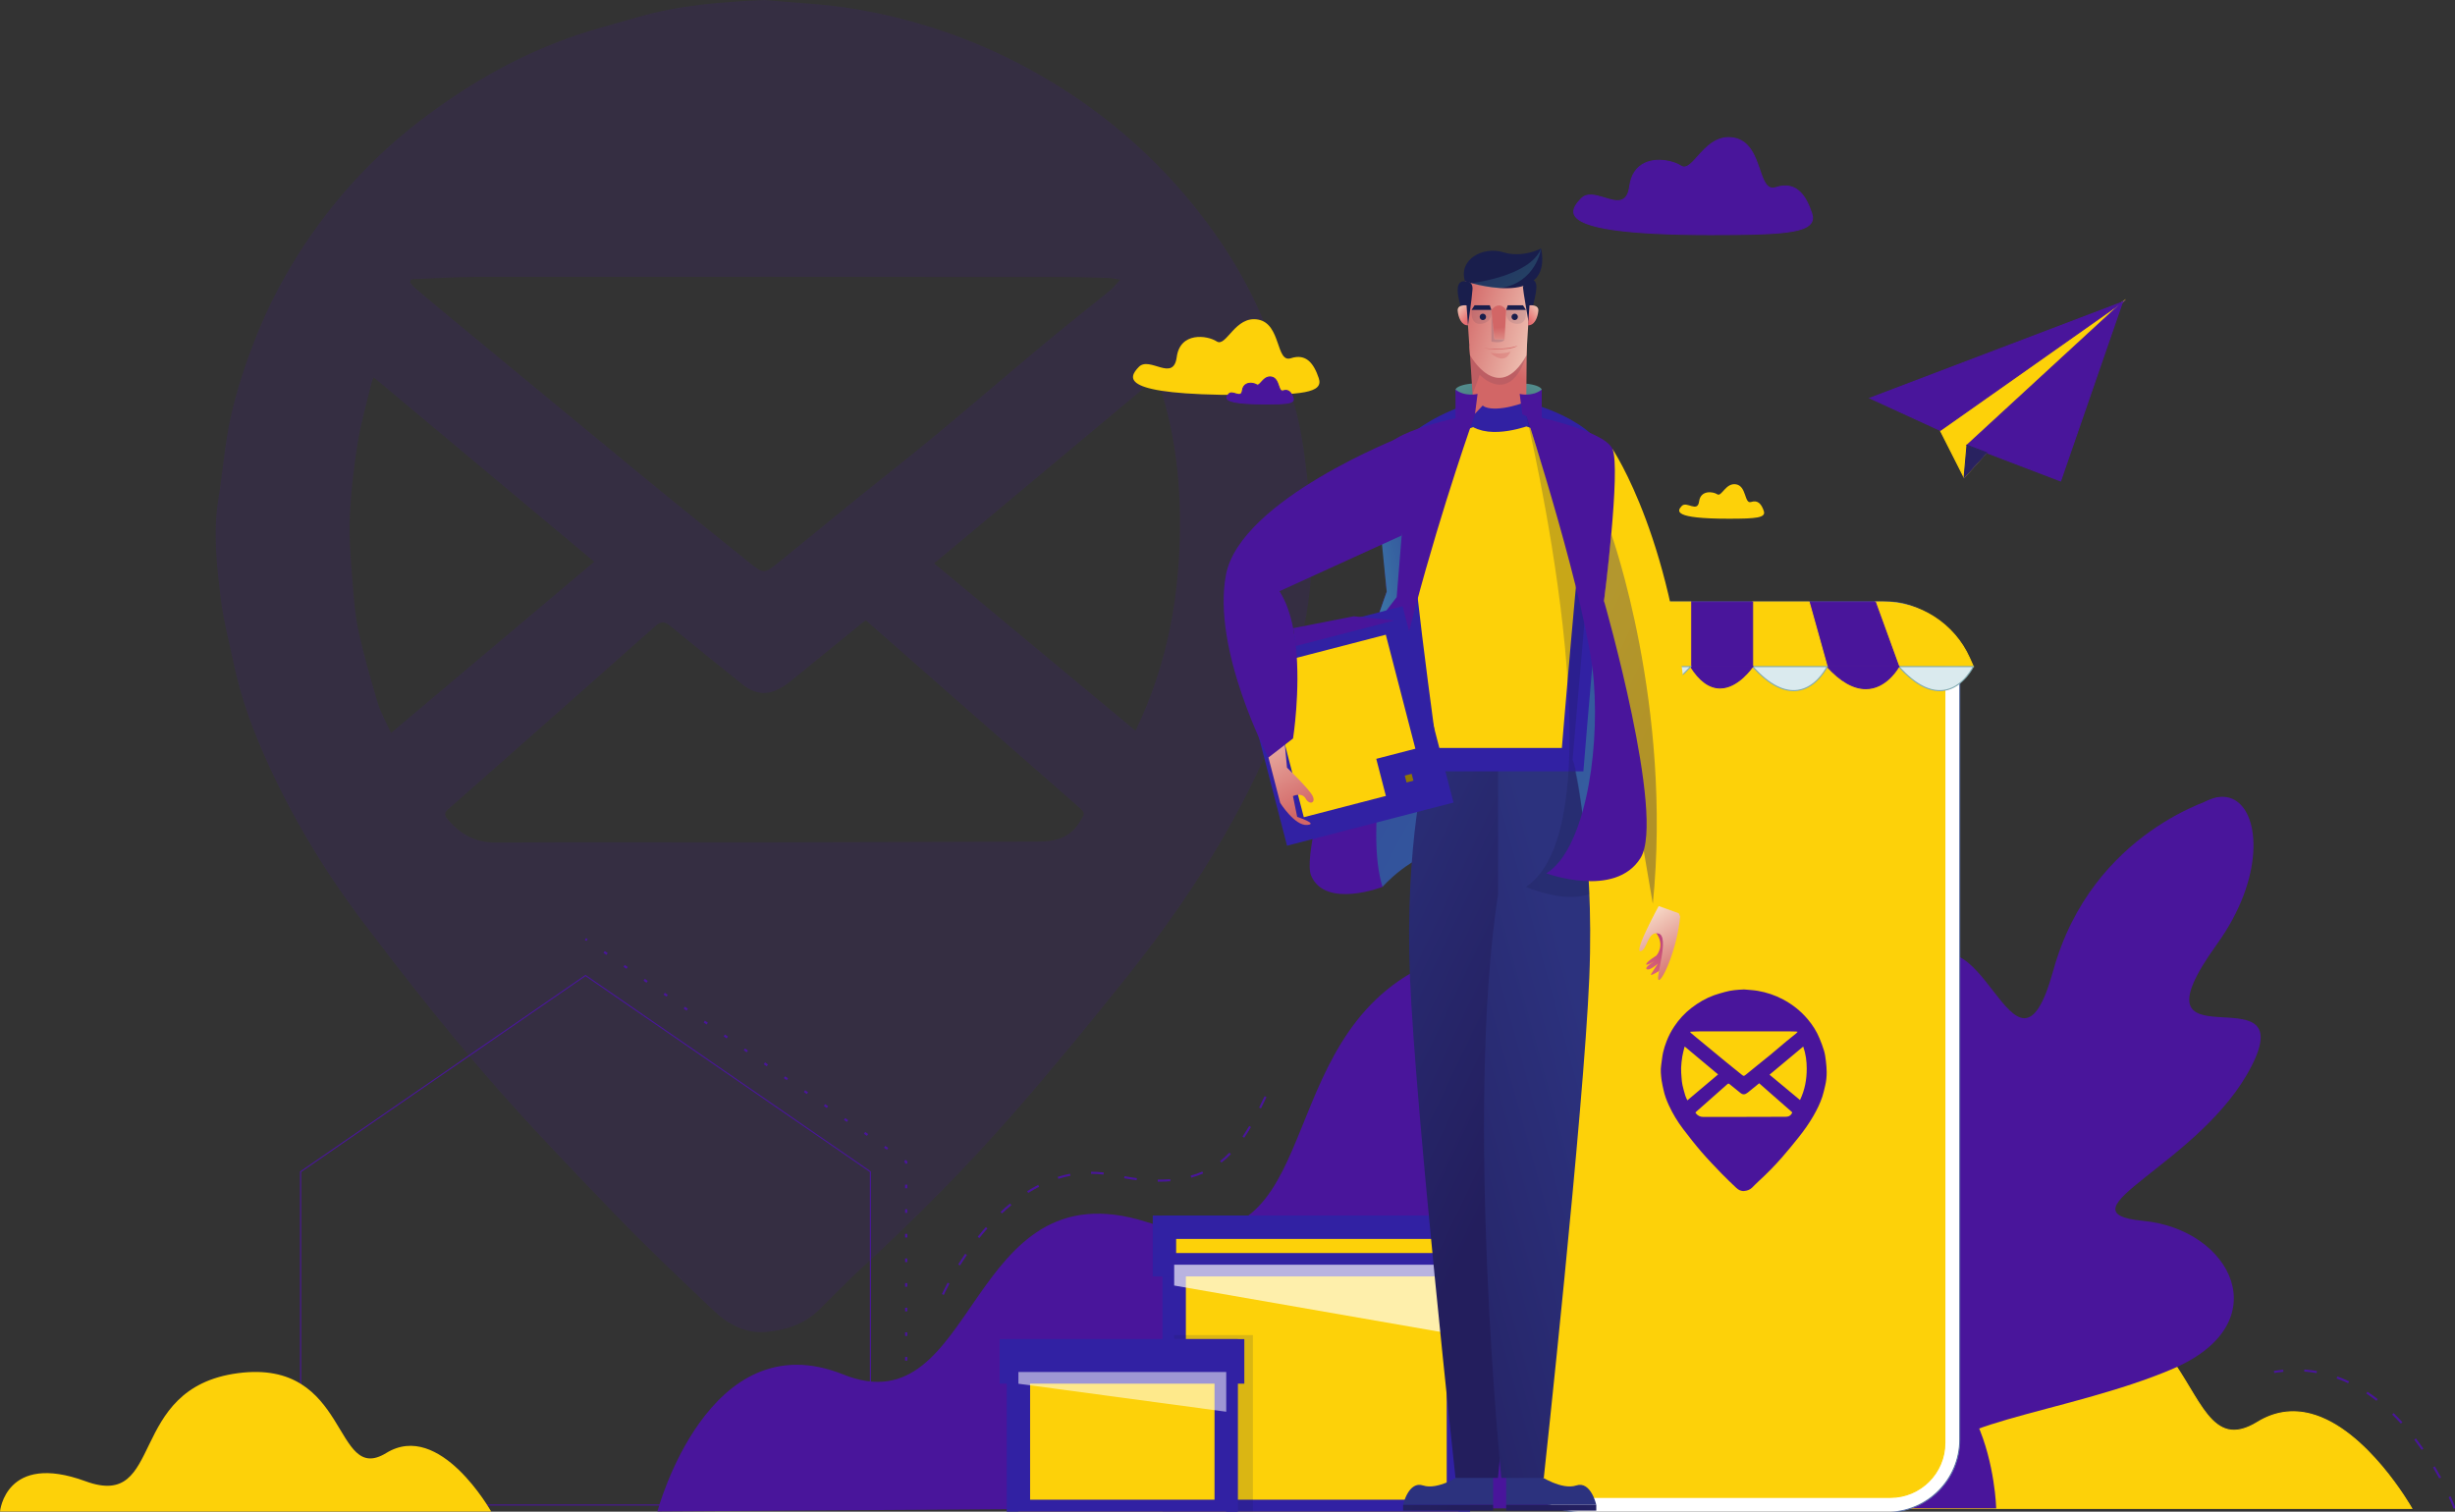<svg width="630" height="388" viewBox="0 0 630 388" fill="none" xmlns="http://www.w3.org/2000/svg">
<rect x="0" y="0" width="630" height="388" fill="#333333" stroke="none"/>
<path opacity="0.15" d="M196.225 0C204.016 0.747 211.886 1.024 219.581 2.337C234.713 4.919 249.148 9.737 262.774 17.001C278.754 25.52 292.679 36.572 304.33 50.36C312.625 60.178 319.592 70.961 324.481 82.917C327.33 89.878 330.114 96.912 332.211 104.124C333.846 109.746 334.628 115.659 335.331 121.5C336.078 127.701 336.617 133.967 336.644 140.209C336.679 147.968 335.94 155.714 334.076 163.289C332.555 169.467 331.294 175.733 329.311 181.762C325.519 193.275 320.131 204.104 314.091 214.606C306.834 227.227 298.444 239.091 289.394 250.456C280.128 262.094 270.682 273.604 260.918 284.824C248.421 299.183 235.029 312.702 220.993 325.579C217.265 328.999 213.773 332.67 210.158 336.211C206.407 339.882 201.645 341.421 196.643 341.865C191.382 342.332 186.884 339.96 183.17 336.424C174.761 328.414 166.293 320.453 158.235 312.096C146.773 300.205 135.287 288.303 124.501 275.809C113.621 263.204 103.315 250.076 93.257 236.8C83.789 224.303 75.628 210.909 69.055 196.63C65.128 188.098 61.829 179.322 59.919 170.084C58.811 164.737 57.372 159.43 56.703 154.029C55.636 145.418 54.634 136.767 56.046 128.051C57.18 121.041 57.684 113.902 59.221 106.989C60.676 100.446 62.786 93.994 65.204 87.73C68.583 78.969 72.941 70.635 78.151 62.795C86.217 50.659 95.979 40.081 107.549 31.185C119.248 22.189 131.861 14.796 145.762 9.791C151.691 7.657 157.825 6.091 163.889 4.339C174.438 1.291 185.267 0.488 196.225 0.003V0ZM105.476 71.695C105.393 71.932 105.309 72.166 105.226 72.403C105.552 72.829 105.819 73.325 106.215 73.667C108.317 75.478 110.438 77.268 112.578 79.033C130.427 93.775 148.261 108.539 166.145 123.238C174.839 130.385 183.628 137.419 192.393 144.48C195.883 147.291 196.19 147.281 199.677 144.451C206.695 138.756 213.681 133.018 220.704 127.329C227.127 122.128 233.649 117.047 240.009 111.768C249.434 103.941 258.718 95.945 268.13 88.102C273.657 83.496 279.328 79.06 284.904 74.511C285.712 73.85 286.356 72.988 287.475 71.794C285.987 71.565 285.238 71.371 284.483 71.347C280.562 71.234 276.641 71.091 272.719 71.088C222.426 71.061 172.136 71.034 121.843 71.072C116.386 71.077 110.931 71.476 105.474 71.692L105.476 71.695ZM222.195 159.209C221.79 159.492 221.553 159.64 221.338 159.815C215.206 164.807 209.086 169.812 202.946 174.792C198.252 178.6 194.516 178.859 190.466 175.614C184.299 170.674 178.136 165.726 172.042 160.694C170.646 159.541 169.689 159.349 168.223 160.651C150.495 176.398 132.715 192.092 114.933 207.78C113.915 208.677 114.117 209.378 114.893 210.3C118.132 214.148 121.973 216.291 127.266 216.253C149.312 216.102 171.357 216.234 193.403 216.205C217.804 216.172 242.206 216.075 266.607 216.005C270.835 215.994 274.533 215.078 276.994 211.084C278.411 208.782 278.686 208.782 276.611 206.96C266.602 198.169 256.568 189.407 246.553 180.624C238.473 173.536 230.407 166.429 222.2 159.212L222.195 159.209ZM100.342 188.133C117.989 173.259 135.098 158.837 152.486 144.181C133.446 128.253 114.745 112.614 95.941 96.883C95.707 97.319 95.523 97.54 95.464 97.794C94.2 103.092 92.64 108.345 91.78 113.708C90.758 120.087 90.015 126.553 89.758 133.002C89.54 138.53 90.066 144.098 90.481 149.631C90.793 153.808 91.13 158.031 92.028 162.109C93.386 168.275 95.13 174.366 96.936 180.422C97.663 182.864 98.992 185.125 100.345 188.13L100.342 188.133ZM239.721 144.596C257.182 159.115 274.11 173.188 291.391 187.553C299.662 170.472 302.772 152.784 302.81 134.517C302.837 121.871 301.247 109.393 296.846 96.856C277.651 112.897 258.891 128.574 239.721 144.596Z" fill="#49159B"/>
<path d="M452.555 387.153H618.898C618.898 387.153 599.548 352.619 579.318 365.048C559.089 377.478 565.811 329.312 523.309 334.923C480.811 340.537 496.019 386.8 465.81 375.718C435.598 364.633 433.525 387.151 433.525 387.151H452.555V387.153Z" fill="#FDD109"/>
<path d="M619.127 387.288H433.377L433.39 387.14C433.399 387.061 434.18 379.337 440.775 375.171C446.607 371.484 455.045 371.627 465.855 375.591C480.425 380.938 484.381 372.769 489.391 362.428C494.733 351.403 501.379 337.685 523.293 334.79C533.941 333.386 542.439 335.187 549.273 340.304C555.157 344.708 558.787 350.756 561.989 356.09C565.129 361.321 567.842 365.838 571.718 366.786C573.893 367.317 576.356 366.711 579.248 364.935C583.568 362.28 588.19 361.566 592.985 362.814C607.369 366.557 618.898 386.881 619.014 387.086L619.127 387.285V387.288ZM433.676 387.018H618.664C617.424 384.889 606.423 366.59 592.918 363.075C588.196 361.846 583.644 362.55 579.388 365.164C576.432 366.98 573.901 367.598 571.653 367.048C567.667 366.075 564.929 361.512 561.757 356.23C558.566 350.915 554.952 344.894 549.112 340.52C542.336 335.448 533.903 333.661 523.328 335.06C501.557 337.936 494.946 351.583 489.634 362.55C485.672 370.729 482.36 377.564 474.032 377.567C471.706 377.567 468.992 377.033 465.764 375.85C455.037 371.915 446.68 371.764 440.923 375.402C434.943 379.181 433.822 385.943 433.679 387.024L433.676 387.018Z" fill="#FDD109"/>
<path d="M223.499 386.418H77.008V300.682L77.067 300.642L150.255 250.217L150.33 250.271L223.499 300.685V386.421V386.418ZM77.277 386.148H223.229V300.825L150.252 250.546L77.275 300.825V386.148H77.277Z" fill="#49159B"/>
<path d="M150.411 240.782L150.088 241.247L150.475 241.516L150.798 241.051L150.411 240.782Z" fill="#49159B"/>
<path d="M227.607 295.108L226.85 294.583L227.173 294.117L227.93 294.642L227.607 295.108ZM222.465 291.535L221.707 291.009L222.031 290.543L222.788 291.068L222.465 291.535ZM217.322 287.964L216.565 287.438L216.889 286.972L217.646 287.497L217.322 287.964ZM212.18 284.39L211.423 283.864L211.746 283.398L212.504 283.924L212.18 284.39ZM207.041 280.816L206.283 280.291L206.607 279.825L207.364 280.35L207.041 280.816ZM201.899 277.245L201.141 276.72L201.465 276.254L202.222 276.779L201.899 277.245ZM196.756 273.672L195.999 273.146L196.322 272.68L197.08 273.205L196.756 273.672ZM191.614 270.098L190.857 269.573L191.18 269.106L191.938 269.632L191.614 270.098ZM186.472 266.527L185.715 266.002L186.038 265.535L186.795 266.061L186.472 266.527ZM181.33 262.953L180.572 262.428L180.896 261.962L181.653 262.487L181.33 262.953ZM176.187 259.382L175.43 258.857L175.754 258.391L176.511 258.916L176.187 259.382ZM171.045 255.809L170.288 255.283L170.611 254.817L171.369 255.342L171.045 255.809ZM165.903 252.235L165.146 251.71L165.469 251.243L166.226 251.769L165.903 252.235ZM160.761 248.664L160.004 248.139L160.327 247.672L161.084 248.198L160.761 248.664ZM155.619 245.09L154.861 244.565L155.185 244.099L155.942 244.624L155.619 245.09Z" fill="#49159B"/>
<path d="M232.828 298.666H232.259V298.34L231.992 298.157L232.318 297.69L232.828 298.043V298.666Z" fill="#49159B"/>
<path d="M232.828 380.817H232.262V379.887H232.828V380.817ZM232.828 374.497H232.262V373.567H232.828V374.497ZM232.828 368.177H232.262V367.247H232.828V368.177ZM232.828 361.86H232.262V360.93H232.828V361.86ZM232.828 355.54H232.262V354.61H232.828V355.54ZM232.828 349.22H232.262V348.29H232.828V349.22ZM232.828 342.9H232.262V341.97H232.828V342.9ZM232.828 336.58H232.262V335.65H232.828V336.58ZM232.828 330.263H232.262V329.333H232.828V330.263ZM232.828 323.943H232.262V323.013H232.828V323.943ZM232.828 317.623H232.262V316.693H232.828V317.623ZM232.828 311.303H232.262V310.373H232.828V311.303ZM232.828 304.985H232.262V304.056H232.828V304.985Z" fill="#49159B"/>
<path d="M232.824 386.208H232.258V386.68H232.824V386.208Z" fill="#49159B"/>
<path d="M569.327 204.592C569.327 204.592 536.871 213.035 526.883 249.184C516.892 285.336 508.182 227.012 491.413 250.588C474.644 274.162 498.436 330.77 471.189 327.84C443.942 324.913 450.434 382.518 450.434 382.518C450.434 382.518 544.438 329.204 569.33 204.589L569.327 204.592Z" fill="#49159B"/>
<path d="M450.432 382.52C450.432 382.52 520.409 314 542.862 245.122C565.315 176.244 593.114 208.722 568.956 242.271C544.797 275.819 590.646 248.319 577.823 273.566C564.999 298.814 527.247 311.173 549.969 313.354C572.691 315.534 584.806 339.585 557.725 351.262C530.645 362.94 490.308 366.01 500.695 376.432C511.082 386.856 464.608 390.147 450.432 382.52Z" fill="#49159B"/>
<path d="M294.118 387.151H512.269C512.269 387.151 511.029 340.857 476.427 351.309C441.822 361.76 429.592 304.937 429.748 280.787C429.902 256.634 399.558 228.147 362.245 249.667C324.931 271.187 340.568 328.317 294.121 313.61C247.674 298.9 251.081 366.717 216.398 352.78C181.717 338.847 168.711 387.927 168.711 387.927L294.121 387.153L294.118 387.151Z" fill="#49159B"/>
<path d="M502.915 173.159V369.509C502.915 379.804 494.568 388.154 484.271 388.154H405.922C395.627 388.154 387.277 379.804 387.277 369.509V173.159C387.277 162.861 395.627 154.515 405.922 154.515H484.271C494.568 154.515 502.915 162.861 502.915 173.159Z" fill="white"/>
<path d="M484.271 388.288H405.922C395.567 388.288 387.143 379.864 387.143 369.509V173.159C387.143 162.805 395.567 154.38 405.922 154.38H484.271C494.625 154.38 503.05 162.805 503.05 173.159V369.509C503.05 379.864 494.625 388.288 484.271 388.288ZM405.922 154.649C395.716 154.649 387.412 162.953 387.412 173.159V369.509C387.412 379.715 395.716 388.019 405.922 388.019H484.271C494.477 388.019 502.78 379.715 502.78 369.509V173.159C502.78 162.953 494.477 154.649 484.271 154.649H405.922Z" fill="#5B71A8"/>
<path d="M485.113 158.336H405.074C397.355 158.336 391.098 164.594 391.098 172.313V370.352C391.098 378.071 397.355 384.329 405.074 384.329H485.113C492.832 384.329 499.089 378.071 499.089 370.352V172.313C499.089 164.594 492.832 158.336 485.113 158.336Z" fill="#FDD109"/>
<path d="M485.114 384.464H405.078C397.298 384.464 390.967 378.133 390.967 370.353V172.316C390.967 164.535 397.298 158.204 405.078 158.204H485.114C492.895 158.204 499.225 164.535 499.225 172.316V370.353C499.225 378.133 492.895 384.464 485.114 384.464ZM405.078 158.471C397.446 158.471 391.236 164.68 391.236 172.313V370.35C391.236 377.982 397.446 384.192 405.078 384.192H485.114C492.746 384.192 498.956 377.982 498.956 370.35V172.313C498.956 164.68 492.746 158.471 485.114 158.471H405.078Z" fill="#FDD109"/>
<path d="M242.21 332.362L241.717 332.143C241.717 332.143 242.223 331.003 243.178 329.214L243.652 329.467C242.709 331.238 242.213 332.351 242.207 332.362H242.21ZM246.352 324.807L245.894 324.522C246.471 323.603 247.069 322.686 247.676 321.802L248.12 322.107C247.519 322.986 246.924 323.894 246.352 324.807ZM251.317 317.779L250.896 317.442C251.581 316.585 252.284 315.747 252.985 314.952L253.389 315.307C252.691 316.097 251.993 316.93 251.317 317.779ZM257.122 311.451L256.753 311.057C257.556 310.305 258.378 309.58 259.194 308.907L259.537 309.324C258.728 309.99 257.914 310.707 257.119 311.451H257.122ZM263.87 306.187L263.585 305.732C264.517 305.147 265.469 304.605 266.412 304.123L266.657 304.602C265.727 305.077 264.789 305.61 263.87 306.187ZM297.505 303.298C297.367 303.298 297.23 303.298 297.09 303.298L297.095 302.759C298.198 302.77 299.273 302.735 300.3 302.654L300.343 303.19C299.429 303.263 298.475 303.298 297.508 303.298H297.505ZM291.684 302.913C290.646 302.783 289.565 302.619 288.474 302.422L288.568 301.891C289.651 302.085 290.721 302.247 291.751 302.376L291.684 302.91V302.913ZM271.594 302.573L271.433 302.058C272.473 301.732 273.538 301.465 274.591 301.261L274.694 301.789C273.659 301.991 272.616 302.252 271.594 302.573ZM305.687 302.271L305.542 301.751C306.582 301.463 307.595 301.104 308.549 300.689L308.765 301.182C307.787 301.608 306.752 301.975 305.687 302.269V302.271ZM283.186 301.473C282.124 301.35 281.049 301.288 279.99 301.285V300.746C281.068 300.746 282.165 300.813 283.248 300.937L283.186 301.473ZM313.441 298.406L313.109 297.981C313.929 297.345 314.729 296.63 315.489 295.854L315.875 296.232C315.098 297.024 314.279 297.757 313.441 298.406ZM319.295 292.019L318.85 291.715C319.427 290.874 319.987 289.984 320.567 288.998L321.03 289.27C320.445 290.27 319.877 291.167 319.292 292.019H319.295ZM323.585 284.503L323.103 284.263C323.515 283.438 323.949 282.541 324.518 281.357L325.003 281.589C324.434 282.775 323.998 283.675 323.585 284.503Z" fill="#49159B"/>
<path d="M505.425 168.914L506.398 171.095H487.26L481.242 154.512H483.218C492.812 154.512 501.512 160.153 505.425 168.914Z" fill="#FDD109"/>
<path d="M506.604 171.229H487.165L487.132 171.14L481.047 154.377H483.214C492.849 154.377 501.613 160.061 505.545 168.858L506.604 171.227V171.229ZM487.353 170.96H506.189L505.3 168.968C501.414 160.268 492.744 154.646 483.216 154.646H481.432L487.353 170.96Z" fill="#FDD109"/>
<path d="M506.398 171.095C506.398 171.095 499.762 184.977 487.26 171.095H506.398Z" fill="#DAEAEE"/>
<path d="M497.77 177.4C494.441 177.4 490.878 175.314 487.159 171.186L486.957 170.962H506.612L506.521 171.156C506.494 171.21 503.863 176.605 498.896 177.322C498.524 177.376 498.15 177.403 497.772 177.403L497.77 177.4ZM487.563 171.229C491.563 175.597 495.36 177.557 498.853 177.053C503.149 176.433 505.658 172.191 506.176 171.229H487.563Z" fill="#7EA8AF"/>
<path d="M481.243 154.514H464.264L468.894 171.094H487.261L481.243 154.514Z" fill="#49159B"/>
<path d="M487.454 171.229H468.793L468.767 171.13L464.088 154.377H481.336L481.369 154.466L487.454 171.229ZM468.998 170.96H487.069L481.148 154.646H464.444L468.998 170.96Z" fill="#49159B"/>
<path d="M487.26 171.094C487.26 171.094 480.468 183.82 468.893 171.094H487.26Z" fill="#49159B"/>
<path d="M478.793 176.885C475.597 176.885 472.239 174.972 468.795 171.185L468.59 170.959H487.485L487.38 171.158C487.353 171.21 484.626 176.22 479.777 176.826C479.451 176.867 479.125 176.888 478.796 176.888L478.793 176.885ZM469.199 171.228C472.862 175.179 476.408 176.972 479.739 176.557C483.906 176.037 486.469 172.156 487.024 171.228H469.199Z" fill="#49159B"/>
<path d="M464.262 154.514L468.892 171.094H449.754V154.514H464.262Z" fill="#FDD109"/>
<path d="M469.07 171.229H449.619V154.377H464.364L464.391 154.477L469.07 171.229ZM449.889 170.96H468.714L464.159 154.646H449.889V170.96Z" fill="#FDD109"/>
<path d="M468.894 171.095C468.894 171.095 462.258 184.977 449.756 171.095H468.894Z" fill="#DAEAEE"/>
<path d="M460.266 177.4C456.937 177.4 453.374 175.314 449.655 171.186L449.453 170.962H469.108L469.017 171.156C468.99 171.21 466.359 176.605 461.392 177.322C461.02 177.376 460.646 177.403 460.268 177.403L460.266 177.4ZM450.06 171.229C454.062 175.597 457.862 177.557 461.352 177.053C465.648 176.43 468.157 172.191 468.674 171.229H450.062H450.06Z" fill="#7EA8AF"/>
<path d="M449.758 154.514H433.859V171.096H449.758V154.514Z" fill="#49159B"/>
<path d="M449.89 171.229H433.725V154.377H449.89V171.229ZM433.994 170.96H449.62V154.646H433.994V170.96Z" fill="#49159B"/>
<path d="M449.754 171.094C449.754 171.094 441.574 183.435 433.855 171.094H449.754Z" fill="#49159B"/>
<path d="M441.407 176.713C441.381 176.713 441.354 176.713 441.327 176.713C438.575 176.675 436.023 174.81 433.743 171.167L433.613 170.959H450.005L449.867 171.169C449.83 171.226 446.137 176.713 441.407 176.713ZM434.104 171.228C436.298 174.654 438.729 176.408 441.329 176.443C441.356 176.443 441.383 176.443 441.407 176.443C445.469 176.443 448.77 172.226 449.495 171.228H434.104Z" fill="#49159B"/>
<path d="M378.772 167.615L377.217 171.095H396.355L402.373 154.512H398.974C390.245 154.512 382.332 159.643 378.769 167.615H378.772Z" fill="#DAEAEE"/>
<path d="M396.449 171.23H377.01L378.648 167.562C382.225 159.554 390.205 154.38 398.975 154.38H402.564L402.5 154.56L396.449 171.23ZM377.425 170.96H396.261L402.182 154.647H398.975C390.31 154.647 382.427 159.759 378.894 167.669L377.425 170.96Z" fill="#7EA8AF"/>
<path d="M377.217 171.094C377.217 171.094 383.852 184.976 396.355 171.094H377.217Z" fill="#DAEAEE"/>
<path d="M385.844 177.4C385.466 177.4 385.092 177.373 384.72 177.319C379.753 176.602 377.12 171.207 377.096 171.153L377.004 170.959H396.659L396.457 171.183C392.738 175.312 389.175 177.398 385.846 177.398L385.844 177.4ZM377.438 171.228C377.955 172.191 380.464 176.433 384.76 177.053C388.253 177.557 392.051 175.597 396.05 171.228H377.438Z" fill="#7EA8AF"/>
<path d="M402.374 154.515H419.353L414.722 171.095H396.355L402.374 154.515Z" fill="#D63636"/>
<path d="M414.825 171.23H396.164L396.229 171.049L402.279 154.38H419.528L419.479 154.55L414.822 171.23H414.825ZM396.547 170.96H414.617L419.172 154.647H402.468L396.547 170.96Z" fill="#7EA8AF"/>
<path d="M396.354 171.095C396.354 171.095 403.145 183.821 414.72 171.095H396.354Z" fill="#D63636"/>
<path d="M404.82 176.886C404.491 176.886 404.165 176.867 403.839 176.824C398.988 176.221 396.263 171.208 396.236 171.156L396.131 170.957H415.026L414.821 171.183C411.377 174.97 408.016 176.884 404.822 176.884L404.82 176.886ZM396.589 171.229C397.147 172.156 399.71 176.04 403.877 176.557C407.208 176.972 410.754 175.18 414.417 171.229H396.592H396.589Z" fill="#7EA8AF"/>
<path d="M419.351 154.515L414.721 171.095H433.858V154.515H419.351Z" fill="#FDD109"/>
<path d="M433.993 171.23H414.543L414.591 171.06L419.249 154.38H433.993V171.232V171.23ZM414.899 170.96H433.724V154.647H419.453L414.899 170.96Z" fill="#FDD109"/>
<path d="M414.721 171.094C414.721 171.094 421.356 184.976 433.858 171.094H414.721Z" fill="#DAEAEE"/>
<path d="M423.348 177.4C422.97 177.4 422.596 177.373 422.224 177.319C417.257 176.602 414.624 171.207 414.599 171.153L414.508 170.959H434.163L433.961 171.183C430.242 175.312 426.679 177.398 423.35 177.398L423.348 177.4ZM414.942 171.228C415.459 172.191 417.968 176.433 422.264 177.053C425.754 177.557 429.552 175.597 433.554 171.228H414.942Z" fill="#7EA8AF"/>
<path d="M318.664 101.381C334.015 101.381 339.713 100.902 338.422 97.064C337.131 93.226 335.153 90.666 331.266 91.946C327.38 93.226 328.819 83.149 322.885 82.031C316.95 80.912 314.689 89.227 312.231 87.628C309.773 86.03 302.836 85.125 301.971 91.655C301.106 98.185 295.007 91.307 292.233 94.186C289.46 97.064 287.196 101.381 318.664 101.381Z" fill="#FDD109"/>
<path d="M443.625 133.138C450.622 133.138 453.217 132.919 452.63 131.17C452.042 129.421 451.139 128.254 449.369 128.839C447.598 129.424 448.253 124.831 445.55 124.319C442.847 123.807 441.814 127.599 440.696 126.869C439.577 126.141 436.416 125.729 436.02 128.704C435.626 131.679 432.845 128.545 431.581 129.858C430.317 131.17 429.288 133.138 443.625 133.138Z" fill="#FDD109"/>
<path d="M439.596 60.227C459.246 60.227 466.539 59.612 464.887 54.699C463.235 49.786 460.702 46.512 455.727 48.148C450.751 49.786 452.595 36.888 445 35.454C437.405 34.02 434.508 44.665 431.363 42.62C428.218 40.572 419.338 39.415 418.23 47.773C417.122 56.13 409.315 47.328 405.765 51.012C402.216 54.697 399.319 60.224 439.596 60.224V60.227Z" fill="#49159B"/>
<path d="M439.597 60.362C417.074 60.362 405.399 58.656 403.906 55.147C403.283 53.684 404.447 52.19 405.668 50.921C407.234 49.293 409.557 49.999 411.802 50.678C413.646 51.236 415.384 51.765 416.583 50.994C417.381 50.479 417.877 49.42 418.098 47.757C418.481 44.86 419.869 42.782 422.108 41.752C425.375 40.251 429.606 41.316 431.439 42.507C432.689 43.321 433.956 41.909 435.557 40.122C437.807 37.613 440.61 34.489 445.027 35.322C449.137 36.098 450.547 40.203 451.679 43.499C452.684 46.428 453.479 48.743 455.686 48.018C461.413 46.135 463.753 50.902 465.017 54.654C465.388 55.761 465.318 56.651 464.798 57.373C462.963 59.928 455.541 60.356 439.599 60.356L439.597 60.362ZM408.188 50.199C407.307 50.199 406.506 50.436 405.86 51.107C404.701 52.312 403.59 53.718 404.151 55.039C405.577 58.392 417.5 60.09 439.594 60.09C455.441 60.09 462.807 59.675 464.575 57.217C465.041 56.57 465.1 55.759 464.758 54.74C462.782 48.873 460.012 46.876 455.767 48.275C453.309 49.086 452.433 46.536 451.42 43.588C450.253 40.187 448.93 36.333 444.973 35.586C440.707 34.78 437.961 37.842 435.753 40.302C434.064 42.186 432.732 43.674 431.288 42.733C429.506 41.575 425.391 40.537 422.216 41.998C420.036 43 418.737 44.951 418.362 47.792C418.13 49.538 417.597 50.66 416.726 51.22C415.422 52.061 413.624 51.514 411.721 50.937C410.517 50.571 409.29 50.199 408.188 50.199Z" fill="#49159B"/>
<path d="M324.792 103.683C330.265 103.683 332.297 103.513 331.836 102.144C331.376 100.775 330.669 99.864 329.284 100.319C327.899 100.775 328.411 97.182 326.295 96.783C324.18 96.384 323.374 99.349 322.495 98.78C321.619 98.209 319.145 97.888 318.838 100.217C318.531 102.545 316.353 100.093 315.364 101.12C314.375 102.146 313.569 103.685 324.789 103.685L324.792 103.683Z" fill="#49159B"/>
<path d="M324.792 103.818C316.375 103.818 315.036 102.955 314.758 102.306C314.562 101.842 314.928 101.376 315.268 101.023C315.745 100.527 316.451 100.74 317.073 100.931C317.564 101.08 318.027 101.22 318.324 101.031C318.521 100.904 318.645 100.632 318.701 100.198C318.812 99.358 319.219 98.751 319.874 98.449C320.828 98.01 322.022 98.312 322.566 98.668C322.83 98.84 323.113 98.549 323.587 98.021C324.197 97.341 325.029 96.409 326.315 96.652C327.517 96.878 327.918 98.05 328.242 98.994C328.544 99.87 328.735 100.355 329.236 100.193C330.913 99.64 331.592 101.018 331.958 102.104C332.072 102.441 332.047 102.724 331.886 102.95C331.347 103.702 329.35 103.823 324.787 103.823L324.792 103.818ZM316.044 100.985C315.82 100.985 315.623 101.045 315.464 101.209C315.163 101.522 314.874 101.883 315.009 102.198C315.27 102.813 317.181 103.546 324.792 103.546C329.083 103.546 331.209 103.432 331.673 102.786C331.783 102.629 331.797 102.438 331.71 102.185C331.182 100.613 330.446 100.077 329.328 100.444C328.552 100.7 328.282 99.91 327.994 99.077C327.679 98.156 327.317 97.11 326.272 96.913C325.134 96.697 324.391 97.53 323.795 98.196C323.313 98.732 322.897 99.198 322.426 98.888C321.946 98.579 320.844 98.298 319.992 98.689C319.418 98.953 319.073 99.471 318.973 100.228C318.906 100.745 318.742 101.08 318.475 101.252C318.073 101.511 317.529 101.344 317.001 101.185C316.661 101.082 316.332 100.983 316.047 100.983L316.044 100.985Z" fill="#49159B"/>
<path d="M374.255 314.99H301.318V387.927H374.255V314.99Z" fill="#FDD109" stroke="#3121A3" stroke-width="6" stroke-miterlimit="10"/>
<path d="M376.497 314.99H298.822V324.612H376.497V314.99Z" fill="#FDD109" stroke="#3121A3" stroke-width="6" stroke-miterlimit="10"/>
<path opacity="0.66" d="M301.318 324.608H374.253V342.663L301.318 329.953V324.608Z" fill="white"/>
<path opacity="0.15" d="M321.51 342.663H301.318V387.927H321.51V342.663Z" fill="#191E4C"/>
<path d="M314.671 346.7H261.344V387.927H314.671V346.7Z" fill="#FDD109" stroke="#3121A3" stroke-width="6" stroke-miterlimit="10"/>
<path d="M316.317 346.7H259.523V352.139H316.317V346.7Z" fill="#FDD109" stroke="#3121A3" stroke-width="6" stroke-miterlimit="10"/>
<path opacity="0.53" d="M261.344 352.139H314.674V362.342L261.344 355.16V352.139Z" fill="white"/>
<path d="M497.914 110.473L504.035 122.555L544.66 77.547L497.914 110.473Z" fill="#FDD109"/>
<path d="M504.001 122.788L497.74 110.426L545.567 76.74L504.001 122.786V122.788ZM498.085 110.515L504.063 122.317L543.751 78.349L498.085 110.512V110.515Z" fill="#FDD109"/>
<path d="M504.766 114.268L544.658 77.545L528.79 123.445L504.766 114.268Z" fill="#49159B"/>
<path d="M528.874 123.621L504.516 114.317L504.675 114.169L544.961 77.085L528.871 123.621H528.874ZM505.017 114.22L528.709 123.268L544.357 78.007L505.017 114.22Z" fill="#49159B"/>
<path d="M504.766 114.27L504.033 122.554L509.847 116.21L504.766 114.27Z" fill="#292260"/>
<path d="M503.863 122.936L504.648 114.077L510.078 116.152L503.863 122.936ZM504.885 114.457L504.2 122.168L509.612 116.263L504.885 114.457Z" fill="#292260"/>
<path d="M544.658 77.545L497.912 110.471L479.879 102.189L544.658 77.545Z" fill="#49159B"/>
<path d="M497.926 110.625L497.856 110.593L479.529 102.179L479.831 102.066L545.613 77.039L497.926 110.625ZM480.227 102.203L497.899 110.318L543.705 78.055L480.227 102.206V102.203Z" fill="#49159B"/>
<path d="M426.286 248.836C426.286 248.836 423.092 251.014 423.744 249.925C424.396 248.836 425.485 247.31 425.485 247.31C425.485 247.31 423.264 249.299 422.561 248.742C421.857 248.181 425.269 246.294 425.269 246.294C425.269 246.294 422.229 248.181 422.442 247.456C422.655 246.731 425.051 245.278 425.051 245.278C425.051 245.278 427.377 242.767 425.051 239.522C422.728 236.277 428.97 237.657 428.97 237.657L426.283 248.836H426.286Z" fill="url(#paint0_linear_1056_662)"/>
<path d="M425.66 232.542C425.66 232.542 419.246 244.263 420.987 244.117C422.731 243.972 422.782 238.746 425.66 239.616C428.539 240.487 424.671 251.232 425.66 251.523C426.649 251.814 430.425 243.392 431.153 235.261L429.7 231.485L425.66 232.542Z" fill="url(#paint1_linear_1056_662)"/>
<path d="M395.156 378.788C395.156 378.788 400.762 382.513 404.497 381.27C408.233 380.028 409.634 386.237 409.634 386.237H386.516V378.788H395.156Z" fill="url(#paint2_linear_1056_662)"/>
<path d="M386.518 387.73H409.637V386.24H386.518V387.73Z" fill="url(#paint3_linear_1056_662)"/>
<path d="M374.533 378.788C374.533 378.788 368.927 382.513 365.191 381.27C361.456 380.028 360.055 386.237 360.055 386.237H383.173V378.788H374.533Z" fill="url(#paint4_linear_1056_662)"/>
<path d="M383.173 386.237H360.055V387.728H383.173V386.237Z" fill="url(#paint5_linear_1056_662)"/>
<path d="M354.777 227.64C354.777 227.64 361.965 219.256 371.764 217.622C381.566 215.989 396.809 224.155 396.809 224.155L418.48 214.682C418.48 214.682 413.713 161.964 413.492 161.128C413.271 160.293 391.6 129.741 391.6 129.741L368.824 153.264L357.291 166.251C357.291 166.251 336.809 202.705 354.777 227.64Z" fill="url(#paint6_linear_1056_662)"/>
<path d="M366.102 194.97C366.102 194.97 360.391 216.641 361.83 250.944C363.269 285.247 373.508 379.335 373.508 379.335H384.407C384.407 379.335 393.818 285.46 385.242 229.491V194.972H366.105L366.102 194.97Z" fill="url(#paint7_linear_1056_662)"/>
<path d="M403.571 194.97C403.571 194.97 409.282 216.641 407.843 250.944C406.403 285.247 396.165 379.335 396.165 379.335H385.266C385.266 379.335 375.855 285.46 384.43 229.491V194.972H403.568L403.571 194.97Z" fill="url(#paint8_linear_1056_662)"/>
<path d="M413.8 115.258C413.8 115.258 430.243 139.543 433.183 187.567C436.124 235.59 433.183 235.264 433.183 235.264L424.144 231.998L410.396 150.652L413.8 115.261V115.258Z" fill="#FDD109"/>
<path opacity="0.35" d="M413.487 137.083C413.487 137.083 429.251 181.024 424.146 231.996L416.576 187.629L411.625 154.243L413.49 137.083H413.487Z" fill="url(#paint9_linear_1056_662)"/>
<path d="M395.641 99.996C395.641 99.996 395.314 97.835 385.24 98.433L386.221 105.022L394.333 105.459L395.641 99.999V99.996Z" fill="url(#paint10_linear_1056_662)"/>
<path d="M373.508 99.996C373.508 99.996 373.834 97.835 383.908 98.433L382.927 105.022L374.815 105.459L373.508 99.999V99.996Z" fill="url(#paint11_linear_1056_662)"/>
<path d="M377.08 88.802L378.506 110.538C378.506 110.538 384.925 113.732 391.604 110.538L391.806 87.7L377.08 88.805V88.802Z" fill="url(#paint12_linear_1056_662)"/>
<path opacity="0.11" d="M377.225 91.137L377.874 101.273L379.726 96.206C379.726 96.206 387.369 104.418 391.697 91.266L377.225 91.137Z" fill="#191E4C"/>
<path d="M375.944 72.18L377.224 91.137C377.224 91.137 384.396 104.203 391.697 91.266L392.85 72.183C392.85 72.183 383.628 59.502 375.941 72.183L375.944 72.18Z" fill="url(#paint13_linear_1056_662)"/>
<path d="M378.505 106.326C378.505 106.326 359.351 111.77 358.481 123.313C357.61 134.856 366.102 194.967 366.102 194.967H403.564C403.564 194.967 408.062 139.917 410.315 122.876C411.84 111.352 391.6 106.323 391.6 106.323C391.6 106.323 382.41 109.808 378.502 106.323L378.505 106.326Z" fill="#FDD109" stroke="#3121A3" stroke-width="6" stroke-miterlimit="10"/>
<path opacity="0.23" d="M391.6 106.326C391.6 106.326 416.762 210.938 391.6 227.637C391.6 227.637 401.203 231.895 407.86 229.486C407.86 229.486 406.167 201.487 403.561 194.967L407.016 154.956L391.598 106.326H391.6Z" fill="#191E4C"/>
<path d="M378.504 106.326C378.504 106.326 345.629 198.018 354.776 227.637C354.776 227.637 340.185 233.299 336.482 224.805C332.779 216.31 355.865 151.854 355.865 151.854C355.865 151.854 352.817 120.699 355.429 115.255C358.043 109.811 378.501 106.326 378.501 106.326H378.504Z" fill="#49159B"/>
<path d="M359.7 137.441L358.417 153.261L352.836 160.54L355.865 151.857L354.52 138.522L359.7 133.385V137.441Z" fill="url(#paint14_linear_1056_662)"/>
<path d="M391.6 106.326C391.6 106.326 407.482 155.112 409.007 174.932C410.533 194.752 406.175 218.49 396.812 224.152C396.812 224.152 414.454 230.685 420.987 220.231C427.52 209.777 411.621 154.239 411.621 154.239C411.621 154.239 415.977 120.262 413.799 115.255C411.621 110.247 391.6 106.326 391.6 106.326Z" fill="#49159B"/>
<path d="M378.504 106.327L379.17 101.101C379.17 101.101 375.977 101.939 373.508 99.996V107.34C373.508 107.34 376.095 107.634 378.504 106.327Z" fill="#49159B"/>
<path d="M390.646 106.327L389.98 101.101C389.98 101.101 393.174 101.939 395.643 99.996V107.34C395.643 107.34 393.056 107.634 390.646 106.327Z" fill="#49159B"/>
<path d="M357.774 159.248L320.865 168.82L332.43 213.409L369.339 203.837L357.774 159.248Z" fill="#FDD109" stroke="#3121A3" stroke-width="6" stroke-miterlimit="10"/>
<path d="M359.701 137.441L328.339 151.739C330.029 154.345 331.139 157.655 331.848 161.225C332.142 162.716 332.368 164.255 332.535 165.804C333.764 177.294 331.821 189.537 331.821 189.537L325.506 194.423C325.506 194.423 310.912 166.767 314.613 147.491C318.316 128.216 359.699 112.1 359.699 112.1C364.488 113.622 359.699 137.441 359.699 137.441H359.701Z" fill="#49159B"/>
<path d="M325.508 194.426L328.526 206.076C328.526 206.076 332.229 211.957 335.388 211.739C338.547 211.52 332.884 209.669 332.884 209.669L331.795 204.333C331.795 204.333 334.084 203.244 335.062 204.985C336.043 206.726 337.784 206.074 336.806 204.222C335.825 202.371 330.273 197.034 330.273 197.034L329.718 191.17L325.513 194.42L325.508 194.426Z" fill="url(#paint15_linear_1056_662)"/>
<path d="M375.945 72.18C375.945 72.18 398.597 79.775 395.487 63.772C395.487 63.772 390.794 66.299 385.709 64.739C380.623 63.179 374.193 66.547 375.945 72.183V72.18Z" fill="#191E4C"/>
<path d="M375.945 72.18C375.945 72.18 378.015 71.935 377.869 74.277C377.724 76.619 376.71 83.499 376.71 83.499C376.71 83.499 371.315 71.841 375.945 72.183V72.18Z" fill="#191E4C"/>
<path d="M392.577 71.828C392.577 71.828 390.82 72.958 390.82 73.726C390.82 74.494 392.227 82.471 392.227 82.471C392.227 82.471 394.114 76.653 394.259 73.982C394.405 71.311 392.577 71.828 392.577 71.828Z" fill="#191E4C"/>
<path d="M376.71 83.496L376.341 78.373C376.341 78.373 373.926 78.079 374.069 79.764C374.209 81.448 375.039 83.569 376.71 83.496Z" fill="url(#paint16_linear_1056_662)"/>
<path d="M392.129 83.496L392.498 78.373C392.498 78.373 394.913 78.079 394.77 79.764C394.63 81.448 393.8 83.569 392.129 83.496Z" fill="url(#paint17_linear_1056_662)"/>
<path d="M386.92 78.355H390.823L391.601 79.551H386.508L386.92 78.355Z" fill="#191E4C"/>
<path opacity="0.1" d="M386.507 79.551C386.507 79.551 385.981 82.728 389.054 83.111C392.129 83.496 391.6 79.551 391.6 79.551H386.507Z" fill="#191E4C"/>
<path d="M389.521 81.332C389.521 81.784 389.152 82.154 388.699 82.154C388.246 82.154 387.877 81.784 387.877 81.332C387.877 80.879 388.246 80.51 388.699 80.51C389.152 80.51 389.521 80.879 389.521 81.332Z" fill="#191E4C"/>
<path d="M382.309 78.355H378.404L377.625 79.551H382.721L382.309 78.355Z" fill="#191E4C"/>
<path opacity="0.1" d="M382.722 79.551C382.722 79.551 383.248 82.728 380.175 83.111C377.1 83.496 377.628 79.551 377.628 79.551H382.722Z" fill="#191E4C"/>
<path d="M379.709 81.332C379.709 81.784 380.078 82.154 380.531 82.154C380.984 82.154 381.353 81.784 381.353 81.332C381.353 80.879 380.984 80.51 380.531 80.51C380.078 80.51 379.709 80.879 379.709 81.332Z" fill="#191E4C"/>
<path opacity="0.16" d="M382.723 79.55L383.493 87.083H386.097C386.097 87.083 385.924 88.241 382.723 87.697V79.55Z" fill="#191E4C"/>
<path d="M382.723 79.551L383.493 87.083H386.097L386.507 79.551C386.507 79.551 384.914 76.947 382.723 79.551Z" fill="url(#paint18_linear_1056_662)"/>
<path d="M380.529 89.31C380.529 89.31 386.763 90.541 389.52 88.692C389.52 88.692 386.607 90.029 380.529 89.31Z" fill="url(#paint19_linear_1056_662)"/>
<path opacity="0.37" d="M382.447 90.563C382.447 90.563 385.409 91.078 387.603 90.256C387.603 90.256 386.404 94.005 382.447 90.563Z" fill="url(#paint20_linear_1056_662)"/>
<path d="M357.77 159.26L332.539 165.807C332.369 164.257 332.145 162.718 331.852 161.228L347.397 158.18L357.77 159.263V159.26Z" fill="#49159B"/>
<path d="M364.405 194.954L356.832 196.918L358.796 204.491L366.369 202.527L364.405 194.954Z" fill="#917603" stroke="#3121A3" stroke-width="6" stroke-miterlimit="10"/>
<path opacity="0.22" d="M377.594 72.665C377.594 72.665 392.581 71.002 395.486 63.772C395.486 63.772 394.263 72.533 385.027 73.937C385.027 73.937 381.661 74.099 377.594 72.665Z" fill="url(#paint21_linear_1056_662)"/>
<path d="M12.936 387.962H126.041C126.041 387.962 112.883 364.479 99.13 372.931C85.375 381.383 89.946 348.632 61.049 352.448C32.152 356.265 42.493 387.724 21.951 380.186C1.41 372.651 0 387.962 0 387.962H12.939H12.936Z" fill="#FDD109"/>
<path d="M629.646 387.247C629.646 387.247 629.215 386.099 628.374 384.269L628.865 384.046C629.714 385.894 630.148 387.048 630.15 387.059L629.646 387.247ZM625.959 379.456C625.447 378.515 624.908 377.569 624.361 376.65L624.825 376.375C625.377 377.302 625.919 378.254 626.434 379.2L625.959 379.459V379.456ZM621.448 372.125C620.828 371.233 620.189 370.357 619.548 369.519L619.976 369.193C620.623 370.039 621.267 370.923 621.893 371.821L621.451 372.128L621.448 372.125ZM616.109 365.393C615.379 364.59 614.627 363.811 613.872 363.075L614.249 362.69C615.009 363.431 615.769 364.221 616.508 365.032L616.109 365.396V365.393ZM609.843 359.542C608.989 358.876 608.113 358.243 607.237 357.663L607.536 357.213C608.423 357.801 609.309 358.44 610.174 359.116L609.843 359.542ZM602.585 355.03C601.612 354.569 600.618 354.157 599.626 353.801L599.809 353.295C600.814 353.656 601.828 354.076 602.814 354.542L602.585 355.03ZM594.476 352.427C593.43 352.241 592.363 352.109 591.303 352.033L591.341 351.497C592.419 351.575 593.505 351.71 594.57 351.899L594.476 352.43V352.427ZM583.612 352.403L583.525 351.872C584.323 351.74 585.126 351.637 585.916 351.562L585.967 352.098C585.191 352.171 584.399 352.273 583.614 352.403H583.612Z" fill="#49159B"/>
<path d="M447.515 253.957C448.692 254.07 449.884 254.111 451.048 254.31C453.339 254.701 455.522 255.429 457.584 256.528C460.001 257.816 462.109 259.49 463.871 261.576C465.127 263.061 466.181 264.694 466.919 266.503C467.351 267.556 467.771 268.621 468.089 269.712C468.337 270.564 468.455 271.459 468.561 272.343C468.674 273.281 468.755 274.229 468.76 275.173C468.765 276.348 468.655 277.52 468.372 278.666C468.143 279.601 467.952 280.549 467.65 281.46C467.076 283.201 466.262 284.84 465.345 286.43C464.246 288.341 462.976 290.136 461.607 291.855C460.206 293.615 458.775 295.359 457.298 297.057C455.406 299.229 453.379 301.275 451.256 303.223C450.692 303.741 450.164 304.296 449.617 304.832C449.048 305.387 448.329 305.622 447.571 305.686C446.776 305.756 446.094 305.398 445.534 304.862C444.262 303.649 442.979 302.444 441.761 301.18C440.025 299.38 438.289 297.58 436.656 295.69C435.01 293.782 433.452 291.796 431.929 289.788C430.495 287.896 429.261 285.869 428.266 283.711C427.674 282.42 427.172 281.091 426.884 279.695C426.717 278.887 426.499 278.083 426.396 277.267C426.234 275.965 426.083 274.655 426.296 273.337C426.469 272.275 426.544 271.197 426.776 270.149C426.997 269.16 427.315 268.182 427.682 267.236C428.194 265.91 428.851 264.648 429.641 263.463C430.862 261.627 432.339 260.026 434.088 258.679C435.859 257.318 437.767 256.199 439.869 255.442C440.766 255.119 441.693 254.881 442.612 254.617C444.208 254.156 445.846 254.035 447.504 253.962L447.515 253.957ZM433.783 264.807C433.77 264.842 433.759 264.877 433.746 264.915C433.794 264.98 433.835 265.055 433.897 265.107C434.215 265.381 434.535 265.651 434.859 265.918C437.559 268.149 440.257 270.384 442.965 272.607C444.281 273.688 445.612 274.752 446.938 275.822C447.466 276.248 447.512 276.245 448.04 275.817C449.102 274.954 450.159 274.087 451.223 273.227C452.196 272.44 453.182 271.672 454.145 270.871C455.57 269.688 456.974 268.478 458.4 267.29C459.236 266.592 460.095 265.92 460.939 265.233C461.06 265.134 461.16 265.001 461.327 264.821C461.103 264.786 460.987 264.756 460.874 264.754C460.281 264.737 459.688 264.716 459.093 264.716C451.482 264.71 443.874 264.708 436.263 264.716C435.438 264.716 434.611 264.778 433.786 264.81L433.783 264.807ZM451.444 278.048C451.382 278.091 451.347 278.113 451.315 278.14C450.388 278.895 449.461 279.652 448.531 280.407C447.819 280.983 447.256 281.021 446.642 280.531C445.709 279.784 444.777 279.035 443.855 278.272C443.645 278.097 443.499 278.067 443.278 278.267C440.596 280.649 437.904 283.023 435.214 285.398C435.061 285.533 435.09 285.64 435.209 285.778C435.7 286.36 436.279 286.683 437.082 286.678C440.419 286.656 443.755 286.675 447.089 286.67C450.781 286.665 454.473 286.651 458.166 286.64C458.804 286.64 459.365 286.5 459.737 285.896C459.953 285.549 459.993 285.549 459.678 285.274C458.163 283.942 456.646 282.619 455.128 281.288C453.905 280.215 452.684 279.14 451.444 278.048ZM433.007 282.425C435.678 280.175 438.265 277.992 440.898 275.774C438.017 273.364 435.187 270.998 432.341 268.616C432.306 268.68 432.279 268.715 432.269 268.753C432.077 269.556 431.84 270.348 431.711 271.162C431.557 272.127 431.444 273.106 431.406 274.081C431.374 274.917 431.452 275.76 431.517 276.598C431.565 277.232 431.614 277.87 431.751 278.488C431.956 279.42 432.22 280.342 432.495 281.258C432.606 281.627 432.805 281.97 433.01 282.425H433.007ZM454.096 275.838C456.737 278.035 459.3 280.164 461.915 282.339C463.165 279.754 463.637 277.078 463.642 274.313C463.645 272.399 463.405 270.51 462.739 268.616C459.834 271.044 456.996 273.416 454.096 275.838Z" fill="#49159B"/>
<defs>
<linearGradient id="paint0_linear_1056_662" x1="428.964" y1="238.471" x2="412.169" y2="262.026" gradientUnits="userSpaceOnUse">
<stop stop-color="#B53C7E"/>
<stop offset="0.58" stop-color="#E77172"/>
<stop offset="1" stop-color="#F3E4CD"/>
</linearGradient>
<linearGradient id="paint1_linear_1056_662" x1="420.615" y1="230.3" x2="432.948" y2="250.232" gradientUnits="userSpaceOnUse">
<stop stop-color="#FFF4DE"/>
<stop offset="1" stop-color="#D26666"/>
</linearGradient>
<linearGradient id="paint2_linear_1056_662" x1="408.443" y1="365.388" x2="402.993" y2="374.39" gradientUnits="userSpaceOnUse">
<stop stop-color="#231E5D"/>
<stop offset="1" stop-color="#2C327E"/>
</linearGradient>
<linearGradient id="paint3_linear_1056_662" x1="396.266" y1="387.674" x2="473.958" y2="358.044" gradientUnits="userSpaceOnUse">
<stop stop-color="#231E5D"/>
<stop offset="1" stop-color="#2C327E"/>
</linearGradient>
<linearGradient id="paint4_linear_1056_662" x1="361.249" y1="365.388" x2="366.695" y2="374.39" gradientUnits="userSpaceOnUse">
<stop stop-color="#231E5D"/>
<stop offset="1" stop-color="#2C327E"/>
</linearGradient>
<linearGradient id="paint5_linear_1056_662" x1="373.422" y1="387.674" x2="295.734" y2="358.044" gradientUnits="userSpaceOnUse">
<stop stop-color="#231E5D"/>
<stop offset="1" stop-color="#2C327E"/>
</linearGradient>
<linearGradient id="paint6_linear_1056_662" x1="322.581" y1="151.598" x2="770.097" y2="391.175" gradientUnits="userSpaceOnUse">
<stop stop-color="#304598"/>
<stop offset="1" stop-color="#4ABBBA"/>
</linearGradient>
<linearGradient id="paint7_linear_1056_662" x1="389.956" y1="292.205" x2="315.987" y2="256.865" gradientUnits="userSpaceOnUse">
<stop stop-color="#231E5D"/>
<stop offset="1" stop-color="#2C327E"/>
</linearGradient>
<linearGradient id="paint8_linear_1056_662" x1="334.693" y1="302.466" x2="411.791" y2="281.231" gradientUnits="userSpaceOnUse">
<stop stop-color="#231E5D"/>
<stop offset="1" stop-color="#2C327E"/>
</linearGradient>
<linearGradient id="paint9_linear_1056_662" x1="426.151" y1="188.044" x2="387.213" y2="169.44" gradientUnits="userSpaceOnUse">
<stop stop-color="#231E5D"/>
<stop offset="1" stop-color="#2C327E"/>
</linearGradient>
<linearGradient id="paint10_linear_1056_662" x1="394.673" y1="89.065" x2="390.482" y2="100.117" gradientUnits="userSpaceOnUse">
<stop stop-color="#60A69E"/>
<stop offset="1" stop-color="#4F8688"/>
</linearGradient>
<linearGradient id="paint11_linear_1056_662" x1="374.475" y1="89.065" x2="378.669" y2="100.117" gradientUnits="userSpaceOnUse">
<stop stop-color="#60A69E"/>
<stop offset="1" stop-color="#4F8688"/>
</linearGradient>
<linearGradient id="paint12_linear_1056_662" x1="405.764" y1="68.859" x2="387.478" y2="95.157" gradientUnits="userSpaceOnUse">
<stop stop-color="#FFF4DE"/>
<stop offset="1" stop-color="#D26666"/>
</linearGradient>
<linearGradient id="paint13_linear_1056_662" x1="405.873" y1="87.865" x2="374.467" y2="78.945" gradientUnits="userSpaceOnUse">
<stop stop-color="#FFF4DE"/>
<stop offset="1" stop-color="#D26666"/>
</linearGradient>
<linearGradient id="paint14_linear_1056_662" x1="370.389" y1="143.082" x2="324.775" y2="155.616" gradientUnits="userSpaceOnUse">
<stop stop-color="#304598"/>
<stop offset="1" stop-color="#4ABBBA"/>
</linearGradient>
<linearGradient id="paint15_linear_1056_662" x1="316.63" y1="173.461" x2="334.302" y2="208.389" gradientUnits="userSpaceOnUse">
<stop stop-color="#FFF4DE"/>
<stop offset="1" stop-color="#D26666"/>
</linearGradient>
<linearGradient id="paint16_linear_1056_662" x1="382.421" y1="86.499" x2="372.834" y2="78.007" gradientUnits="userSpaceOnUse">
<stop stop-color="#B53C7E"/>
<stop offset="0.58" stop-color="#E77172"/>
<stop offset="1" stop-color="#F3E4CD"/>
</linearGradient>
<linearGradient id="paint17_linear_1056_662" x1="386.415" y1="86.499" x2="396.004" y2="78.007" gradientUnits="userSpaceOnUse">
<stop stop-color="#B53C7E"/>
<stop offset="0.58" stop-color="#E77172"/>
<stop offset="1" stop-color="#F3E4CD"/>
</linearGradient>
<linearGradient id="paint18_linear_1056_662" x1="386.1" y1="96.616" x2="385.003" y2="84.014" gradientUnits="userSpaceOnUse">
<stop stop-color="#FFF4DE"/>
<stop offset="1" stop-color="#D26666"/>
</linearGradient>
<linearGradient id="paint19_linear_1056_662" x1="385.17" y1="90.654" x2="385.065" y2="89.455" gradientUnits="userSpaceOnUse">
<stop stop-color="#FFF4DE"/>
<stop offset="1" stop-color="#D26666"/>
</linearGradient>
<linearGradient id="paint20_linear_1056_662" x1="388.476" y1="96.684" x2="386.215" y2="92.574" gradientUnits="userSpaceOnUse">
<stop stop-color="#FFF4DE"/>
<stop offset="1" stop-color="#D26666"/>
</linearGradient>
<linearGradient id="paint21_linear_1056_662" x1="376.68" y1="57.557" x2="390.387" y2="72.38" gradientUnits="userSpaceOnUse">
<stop stop-color="#304598"/>
<stop offset="1" stop-color="#4ABBBA"/>
</linearGradient>
</defs>
</svg>
